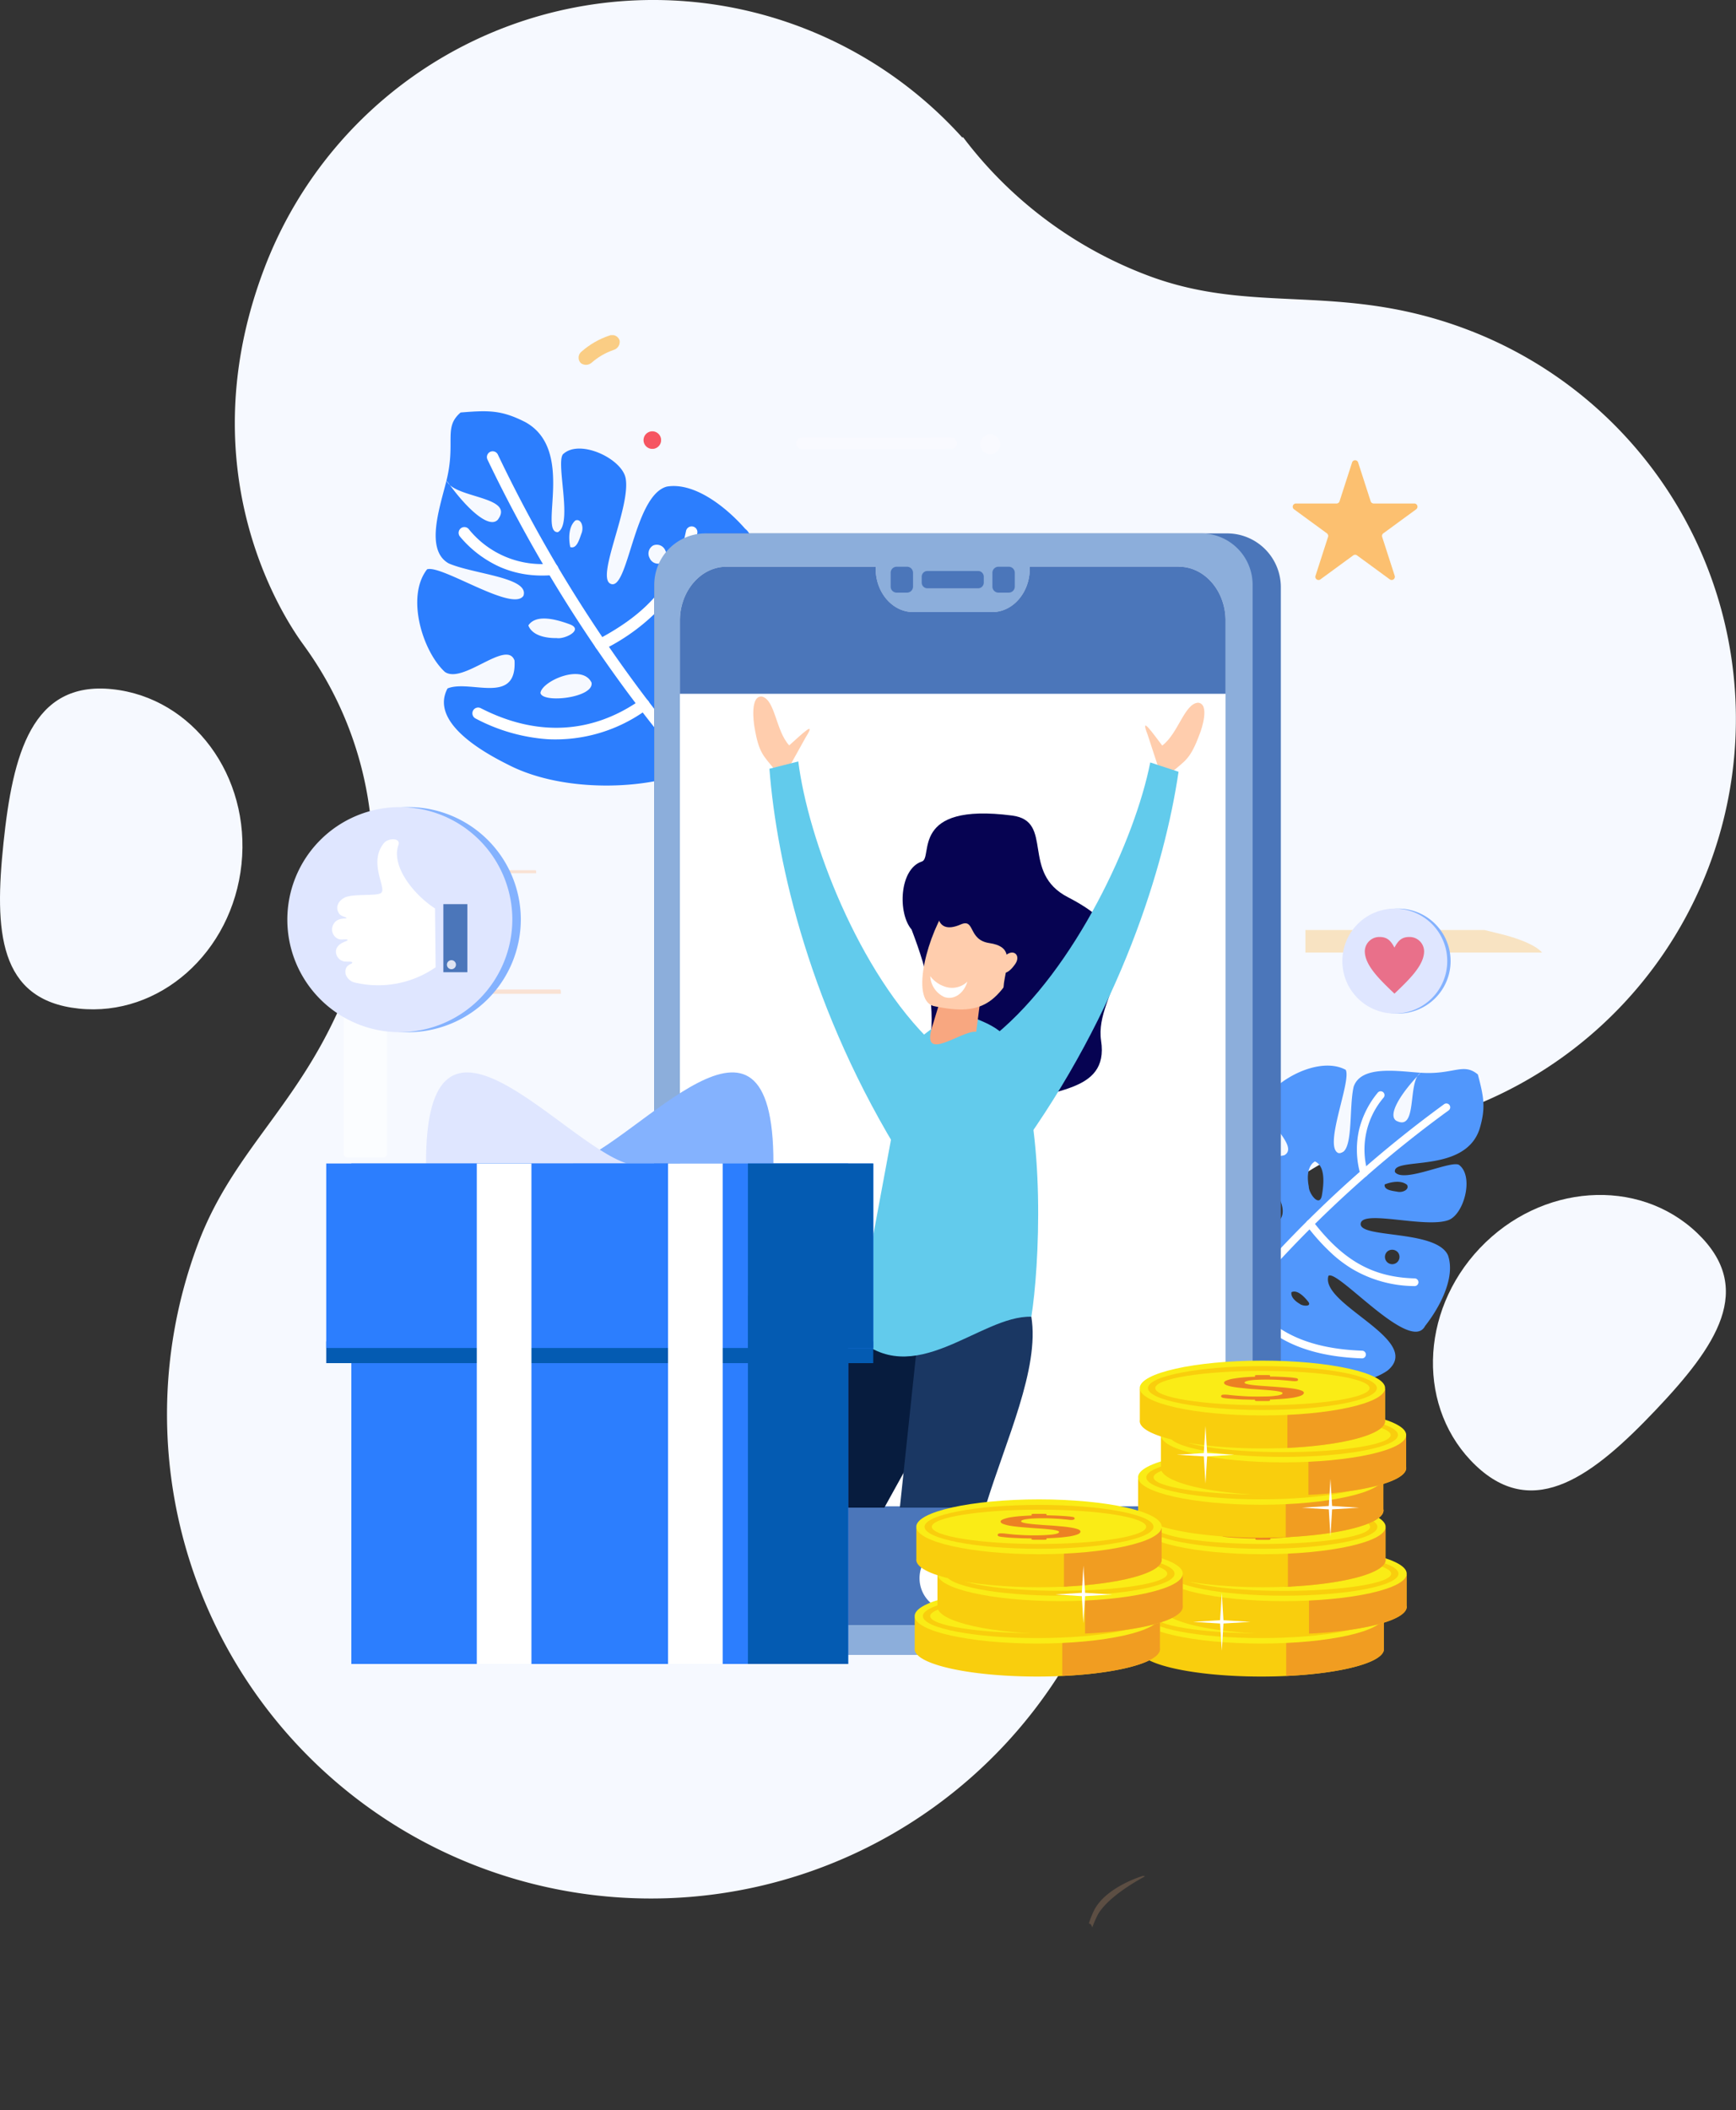 <svg xmlns="http://www.w3.org/2000/svg" xmlns:xlink="http://www.w3.org/1999/xlink" width="316.137" height="384.045" viewBox="0 0 316.137 384.045">
  <rect x="0" y="0" width="316.137" height="384.045" fill="#333333" stroke="none"/>
  <defs>
    <clipPath id="clip-path">
      <rect id="Rectangle_3699" data-name="Rectangle 3699" width="316.137" height="384.045" fill="none"/>
    </clipPath>
    <clipPath id="clip-path-5">
      <rect id="Rectangle_3597" data-name="Rectangle 3597" width="10.214" height="9.373" fill="none"/>
    </clipPath>
    <clipPath id="clip-path-6">
      <path id="Path_6860" data-name="Path 6860" d="M72.5,39.244a1.041,1.041,0,1,0,0,2.081l27.11-.01a1.042,1.042,0,1,0,0-2.083Z" transform="translate(-71.423 -39.232)" fill="none"/>
    </clipPath>
    <clipPath id="clip-path-7">
      <path id="Path_6861" data-name="Path 6861" d="M87.931,40.761a1.822,1.822,0,1,0,1.823-1.825,1.825,1.825,0,0,0-1.823,1.825" transform="translate(-87.931 -38.936)" fill="none"/>
    </clipPath>
    <clipPath id="clip-path-8">
      <path id="Path_6862" data-name="Path 6862" d="M82.193,129.568a5.677,5.677,0,1,0,.006,11.354h.639a5.679,5.679,0,1,0-.006-11.358Z" transform="translate(-76.517 -129.564)" fill="none"/>
    </clipPath>
    <clipPath id="clip-path-14">
      <rect id="Rectangle_3622" data-name="Rectangle 3622" width="43.101" height="4.097" fill="none"/>
    </clipPath>
    <clipPath id="clip-path-15">
      <path id="Path_6882" data-name="Path 6882" d="M117.1,87.481v-4.1h32.615l3.266.81c3.043.751,6.082,1.971,7.219,3.287Z" transform="translate(-117.098 -83.384)" fill="none"/>
    </clipPath>
    <linearGradient id="linear-gradient" x1="-5.515" y1="52.425" x2="-5.468" y2="52.425" gradientUnits="objectBoundingBox">
      <stop offset="0" stop-color="#ffbd49"/>
      <stop offset="1" stop-color="#fdaf32"/>
    </linearGradient>
    <clipPath id="clip-path-19">
      <rect id="Rectangle_3657" data-name="Rectangle 3657" width="7.884" height="26.26" fill="none"/>
    </clipPath>
    <clipPath id="clip-path-20">
      <path id="Path_6909" data-name="Path 6909" d="M38.706,116.507V91.43a.59.59,0,0,0-.591-.589H30.821V116.4a.7.7,0,0,0,.7.7h6.6a.594.594,0,0,0,.591-.595" transform="translate(-30.821 -90.841)" fill="none"/>
    </clipPath>
    <linearGradient id="linear-gradient-2" x1="-7.935" y1="7.602" x2="-7.678" y2="7.602" gradientUnits="objectBoundingBox">
      <stop offset="0"/>
      <stop offset="1" stop-color="#fff"/>
    </linearGradient>
    <clipPath id="clip-path-22">
      <rect id="Rectangle_3661" data-name="Rectangle 3661" width="37.184" height="0.784" fill="none"/>
    </clipPath>
    <clipPath id="clip-path-24">
      <rect id="Rectangle_3665" data-name="Rectangle 3665" width="26" height="0.55" fill="none"/>
    </clipPath>
    <clipPath id="clip-path-27">
      <rect id="Rectangle_3690" data-name="Rectangle 3690" width="7.504" height="5.408" fill="none"/>
    </clipPath>
    <clipPath id="clip-path-28">
      <path id="Path_6931" data-name="Path 6931" d="M59.38,31.028a1.545,1.545,0,0,1-1.06,1.7,11.928,11.928,0,0,0-4.032,2.324,1.543,1.543,0,0,1-2,.063,1.413,1.413,0,0,1,.2-2.113,14.654,14.654,0,0,1,4.957-2.858,1.416,1.416,0,0,1,1.933.881" transform="translate(-51.899 -30.05)" fill="none"/>
    </clipPath>
    <linearGradient id="linear-gradient-3" x1="-13.474" y1="56.009" x2="-13.214" y2="56.009" gradientUnits="objectBoundingBox">
      <stop offset="0" stop-color="#ffd149"/>
      <stop offset="1" stop-color="#fdaf32"/>
    </linearGradient>
    <clipPath id="clip-path-29">
      <rect id="Rectangle_3693" data-name="Rectangle 3693" width="3.193" height="3.195" fill="none"/>
    </clipPath>
    <clipPath id="clip-path-31">
      <rect id="Rectangle_3710" data-name="Rectangle 3710" width="224.151" height="236.768" fill="none"/>
    </clipPath>
  </defs>
  <g id="Group_13472" data-name="Group 13472" transform="translate(-516 1510)">
    <g id="Group_13470" data-name="Group 13470" transform="translate(-33.863 19)">
      <g id="Group_13454" data-name="Group 13454" transform="translate(549.863 -1529)" clip-path="url(#clip-path)">
        <g id="Group_13237" data-name="Group 13237">
          <g id="Group_13236" data-name="Group 13236" clip-path="url(#clip-path)">
            <path id="Path_6847" data-name="Path 6847" d="M159.976,24.987a75.466,75.466,0,0,0,33.661,25.169c19.353,7.282,34.861,1.066,57.941,9.753a75.8,75.8,0,0,1-7.128,144.185c-.012.15-35.667,6.914-48.69,41.527-5.688,15.1-4.432,27.633-10.148,42.839A88.133,88.133,0,0,1,20.643,226.371c6.713-17.842,19.458-25.778,27.607-47.429a65.282,65.282,0,0,0-8.262-61.378c.061-.083-22.6-27.981-7.389-68.412A75.771,75.771,0,0,1,159.8,25.015a.979.979,0,0,1,.175-.028" transform="translate(15.419 0)" fill="#f6f9ff"/>
          </g>
        </g>
        <g id="Group_13256" data-name="Group 13256">
          <g id="Group_13255" data-name="Group 13255" clip-path="url(#clip-path)">
            <g id="Group_13254" data-name="Group 13254" transform="translate(198.296 341.425)" opacity="0.2" style="mix-blend-mode: multiply;isolation: isolate">
              <g id="Group_13253" data-name="Group 13253">
                <g id="Group_13252" data-name="Group 13252" clip-path="url(#clip-path-5)">
                  <path id="Path_6853" data-name="Path 6853" d="M98.595,174.511c2.109-4.259,8.731-6.293,8.983-6.328l.315.1s-6.565,3.366-8.6,6.977a23.281,23.281,0,0,0-.995,2.3c-.087-.191-.185-.4-.27-.558-.12-.053-.235-.112-.349-.16a15.492,15.492,0,0,1,.916-2.326" transform="translate(-97.679 -168.183)" fill="#feb783"/>
                </g>
              </g>
            </g>
          </g>
        </g>
        <g id="Group_13260" data-name="Group 13260" transform="translate(144.995 79.644)">
          <g id="Group_13259" data-name="Group 13259" clip-path="url(#clip-path-6)">
            <rect id="Rectangle_3600" data-name="Rectangle 3600" width="24.16" height="19.917" transform="translate(-1.023 0.818) rotate(-38.66)" fill="#f9faff"/>
          </g>
        </g>
        <g id="Group_13262" data-name="Group 13262" transform="translate(178.507 79.043)">
          <g id="Group_13261" data-name="Group 13261" clip-path="url(#clip-path-7)">
            <rect id="Rectangle_3601" data-name="Rectangle 3601" width="5.127" height="5.128" transform="matrix(0.781, -0.625, 0.625, 0.781, -1.782, 1.425)" fill="#f9faff"/>
          </g>
        </g>
        <g id="Group_13264" data-name="Group 13264" transform="translate(155.336 263.026)">
          <g id="Group_13263" data-name="Group 13263" clip-path="url(#clip-path-8)">
            <rect id="Rectangle_3602" data-name="Rectangle 3602" width="16.197" height="16.35" transform="translate(-5.349 7.6) rotate(-54.865)" fill="#f9faff"/>
          </g>
        </g>
        <g id="Group_13310" data-name="Group 13310">
          <g id="Group_13309" data-name="Group 13309" clip-path="url(#clip-path)">
            <g id="Group_13308" data-name="Group 13308" transform="translate(237.719 169.276)" opacity="0.3" style="mix-blend-mode: screen;isolation: isolate">
              <g id="Group_13307" data-name="Group 13307">
                <g id="Group_13306" data-name="Group 13306" clip-path="url(#clip-path-14)">
                  <g id="Group_13305" data-name="Group 13305">
                    <g id="Group_13304" data-name="Group 13304" clip-path="url(#clip-path-15)">
                      <rect id="Rectangle_3621" data-name="Rectangle 3621" width="43.101" height="4.097" transform="translate(0 0)" fill="url(#linear-gradient)"/>
                    </g>
                  </g>
                </g>
              </g>
            </g>
          </g>
        </g>
        <g id="Group_13343" data-name="Group 13343">
          <g id="Group_13342" data-name="Group 13342" clip-path="url(#clip-path)">
            <path id="Path_6904" data-name="Path 6904" d="M87.044,89.11v0Z" transform="translate(89.663 91.468)" fill="#ccc"/>
          </g>
        </g>
        <g id="Group_13374" data-name="Group 13374">
          <g id="Group_13373" data-name="Group 13373" clip-path="url(#clip-path)">
            <g id="Group_13372" data-name="Group 13372" transform="translate(62.57 184.415)" opacity="0.6" style="mix-blend-mode: multiply;isolation: isolate">
              <g id="Group_13371" data-name="Group 13371">
                <g id="Group_13370" data-name="Group 13370" clip-path="url(#clip-path-19)">
                  <g id="Group_13369" data-name="Group 13369" transform="translate(-0.001 0)">
                    <g id="Group_13368" data-name="Group 13368" clip-path="url(#clip-path-20)">
                      <rect id="Rectangle_3656" data-name="Rectangle 3656" width="7.885" height="26.261" fill="url(#linear-gradient-2)"/>
                    </g>
                  </g>
                </g>
              </g>
            </g>
          </g>
        </g>
        <g id="Group_13381" data-name="Group 13381">
          <g id="Group_13380" data-name="Group 13380" clip-path="url(#clip-path)">
            <g id="Group_13379" data-name="Group 13379" transform="translate(64.952 180.111)" opacity="0.3" style="mix-blend-mode: screen;isolation: isolate">
              <g id="Group_13378" data-name="Group 13378">
                <g id="Group_13377" data-name="Group 13377" clip-path="url(#clip-path-22)">
                  <path id="Path_6911" data-name="Path 6911" d="M32,89.072V89.5H69.178v-.432a.675.675,0,0,0-.108-.351H32.1a.675.675,0,0,0-.108.351" transform="translate(-31.994 -88.721)" fill="#ffab70"/>
                </g>
              </g>
            </g>
          </g>
        </g>
        <g id="Group_13391" data-name="Group 13391">
          <g id="Group_13390" data-name="Group 13390" clip-path="url(#clip-path)">
            <g id="Group_13386" data-name="Group 13386" transform="translate(71.635 158.387)" opacity="0.3" style="mix-blend-mode: screen;isolation: isolate">
              <g id="Group_13385" data-name="Group 13385">
                <g id="Group_13384" data-name="Group 13384" clip-path="url(#clip-path-24)">
                  <path id="Path_6913" data-name="Path 6913" d="M35.287,78.268v.3h26v-.3a.528.528,0,0,0-.075-.248H35.362a.505.505,0,0,0-.075.248" transform="translate(-35.286 -78.02)" fill="#ffab70"/>
                </g>
              </g>
            </g>
          </g>
        </g>
        <g id="Group_13445" data-name="Group 13445">
          <g id="Group_13444" data-name="Group 13444" clip-path="url(#clip-path)">
            <g id="Group_13435" data-name="Group 13435" transform="translate(105.359 61.004)" opacity="0.6" style="mix-blend-mode: screen;isolation: isolate">
              <g id="Group_13434" data-name="Group 13434">
                <g id="Group_13433" data-name="Group 13433" clip-path="url(#clip-path-27)">
                  <g id="Group_13432" data-name="Group 13432" transform="translate(0 0)">
                    <g id="Group_13431" data-name="Group 13431" clip-path="url(#clip-path-28)">
                      <rect id="Rectangle_3689" data-name="Rectangle 3689" width="7.806" height="5.772" transform="translate(-0.185 -0.209)" fill="url(#linear-gradient-3)"/>
                    </g>
                  </g>
                </g>
              </g>
            </g>
            <g id="Group_13443" data-name="Group 13443" transform="translate(117.192 78.507)" style="mix-blend-mode: screen;isolation: isolate">
              <g id="Group_13442" data-name="Group 13442">
                <g id="Group_13441" data-name="Group 13441" clip-path="url(#clip-path-29)">
                  <path id="Path_6935" data-name="Path 6935" d="M58.615,38.838a1.6,1.6,0,1,1-.721,2.142,1.6,1.6,0,0,1,.721-2.142" transform="translate(-57.727 -38.671)" fill="#f65662"/>
                </g>
              </g>
            </g>
          </g>
        </g>
        <g id="Group_13453" data-name="Group 13453">
          <g id="Group_13452" data-name="Group 13452" clip-path="url(#clip-path)">
            <path id="Path_6942" data-name="Path 6942" d="M43.978,93.709c1.685-16.05-8.849-30.313-23.525-31.856S2.323,73.737.64,89.787s-.962,28.661,13.711,30.2,27.942-10.224,29.627-26.277" transform="translate(0 63.59)" fill="#f6f9ff"/>
            <path id="Path_6943" data-name="Path 6943" d="M137.1,116.8c-11.115,11.7-11.45,29.43-.753,39.595s21.614,1.62,32.731-10.083,18.224-22.14,7.523-32.3-28.385-8.916-39.5,2.789" transform="translate(132.409 110.356)" fill="#f6f9ff"/>
          </g>
        </g>
      </g>
    </g>
    <g id="Group_13471" data-name="Group 13471" transform="translate(-447.911 102.18)">
      <g id="Group_13469" data-name="Group 13469" transform="translate(1009.911 -1538.18)">
        <g id="Group_13468" data-name="Group 13468" clip-path="url(#clip-path-31)">
          <g id="Group_13467" data-name="Group 13467">
            <g id="Group_13466" data-name="Group 13466" clip-path="url(#clip-path-31)">
              <path id="Path_6948" data-name="Path 6948" d="M103.426,593.136a20.488,20.488,0,1,0-20.487,20.626,20.557,20.557,0,0,0,20.487-20.626" transform="translate(-54.582 -499.888)" fill="#84b2fe" fill-rule="evenodd"/>
              <path id="Path_6949" data-name="Path 6949" d="M91.177,593.136a20.488,20.488,0,1,0-20.487,20.626,20.557,20.557,0,0,0,20.487-20.626" transform="translate(-43.877 -499.888)" fill="#dfe6ff" fill-rule="evenodd"/>
              <path id="Path_6950" data-name="Path 6950" d="M133.8,633.48c-3.948-2.574-7.914-7.612-6.709-11.419.629-1.418-1.576-1.456-2.483-.6-3.058,3.49.351,8.229-.556,9.106-.371.746-4.985.168-6.636.9-1.353.671-1.8,1.9-1.075,2.948.353.522,1.224.578,1.335.821.073.205-1.687-.261-2.41,1.195a1.883,1.883,0,0,0,.908,2.594c.593.261,1.538-.075,1.705.186.185.242-1.817.41-2.113,1.9a1.833,1.833,0,0,0,1.224,1.94c.556.224,1.631-.019,1.742.261.148.336-1.557.28-1.205,2.147a2.336,2.336,0,0,0,1.853,1.548,18.358,18.358,0,0,0,14.531-2.818Z" transform="translate(-100.581 -542.132)" fill="#fff"/>
              <rect id="Rectangle_3701" data-name="Rectangle 3701" width="4.374" height="12.39" transform="translate(34.738 90.564)" fill="#4b76ba"/>
              <path id="Path_6951" data-name="Path 6951" d="M281.681,794.366a.821.821,0,1,1-.815.821.82.82,0,0,1,.815-.821" transform="translate(-245.478 -693.602)" fill="#dfe4f2"/>
              <path id="Path_6952" data-name="Path 6952" d="M1364.567,991.871c-4.087-5.135-7.4-18.453-4.527-28.047.86-2.944,3.877-13.1,9.677-11.19,1.97,3.1-.7,10.882,5.918,9.305,2.98-1.744-4.929-7.1-3.529-10.156,2.422-3.865,10.059-7.86,14.686-5.386,1.1,2.021-4.109,14.007-1.333,15.153,2.875.409,1.847-8.05,2.786-12.076,1.354-3.952,8.051-2.814,12.2-2.541-3.719,3.829-6.015,7.665-4.464,8.725,4.014,2.1,1.978-7.221,4.464-8.725,6.009.4,7.737-1.914,10.419.314,1.079,4.109,1.468,6.022.319,9.887-2.691,8.333-16,4.967-15.416,7.878,1.607,2.134,10.713-2.453,11.781-1.213,2.6,2.158.756,8.927-2.042,9.952-4.131,1.511-15.29-1.84-15.953.5-.839,2.92,13.684,1.13,15.865,5.9,1.429,4.081-1.556,9.562-4.161,12.865-2.652,5.167-16.037-10.489-17.609-9.107-1.57,5.253,17.462,11.692,10.768,17.228-3.855,2.655-8.518,2.239-13.04,1.567-6.976-1.062-14-7.077-16.813-10.827m31.773-12.21a1.376,1.376,0,0,0-1.95-.208,1.326,1.326,0,1,0,1.95.208m-13.889-10.345c-.456,2.182-2.383-.438-2.373-1.667-.3-1.489-.345-3.708,1.115-4.579,1.751.769,1.747,3.5,1.257,6.245m-8.019,4.748c2.6-1.94-1.113-7.482-2.9-7.383-1.537.589.729,8.22,2.9,7.383m5.536,14.526c.745.965-1.036.838-1.54.4-.72-.417-1.672-1.2-1.509-2.117.946-.463,2.088.516,3.049,1.717m18-21.259c-1.047-.879-2.884-.559-4.067-.067-.164,1.019,1.347,1.148,2.277,1.311,1.009.234,2.266-.406,1.79-1.244" transform="translate(-1187.734 -825.681)" fill="#5197fc" fill-rule="evenodd"/>
              <path id="Path_6953" data-name="Path 6953" d="M1300.882,1056.6a.7.7,0,0,1-.116-.911,222.06,222.06,0,0,1,22.557-28.661,214.478,214.478,0,0,1,30.435-26.939.692.692,0,0,1,.971.156.7.7,0,0,1-.155.977,212.359,212.359,0,0,0-52.651,55.243.693.693,0,0,1-1.04.134" transform="translate(-1136.771 -873.115)" fill="#fff"/>
              <path id="Path_6954" data-name="Path 6954" d="M1596.9,997.888a.7.7,0,0,1-.209-.339,16.372,16.372,0,0,1-.231-8.063,16.89,16.89,0,0,1,3.4-6.761.692.692,0,0,1,.978-.1.7.7,0,0,1,.1.984,14.567,14.567,0,0,0-2.9,13.575.7.7,0,0,1-.488.859.692.692,0,0,1-.645-.152" transform="translate(-1394.966 -857.842)" fill="#fff"/>
              <path id="Path_6955" data-name="Path 6955" d="M1413.24,1062.562l-.03-.028c-6.784-6.821-8.819-15.572-5.883-25.308a.7.7,0,1,1,1.33.406c-2.777,9.211-.863,17.479,5.535,23.911a.7.7,0,0,1,0,.99.691.691,0,0,1-.953.029" transform="translate(-1228.866 -905.221)" fill="#fff"/>
              <path id="Path_6956" data-name="Path 6956" d="M1527.566,1173.254a38.02,38.02,0,0,1-4.7-5.163.7.7,0,0,1,.123-.982.691.691,0,0,1,.975.123c5.53,7.17,10.9,10.179,18.525,10.385a.7.7,0,0,1-.037,1.4,22.537,22.537,0,0,1-11.291-3.09,23.59,23.59,0,0,1-3.6-2.673" transform="translate(-1330.863 -1018.935)" fill="#fff"/>
              <path id="Path_6957" data-name="Path 6957" d="M1430.847,1276.269a23.033,23.033,0,0,1-4.12-4.982.7.7,0,0,1,.214-.966.692.692,0,0,1,.959.215c2.9,4.594,7.914,9.927,21.025,10.392a.7.7,0,0,1-.049,1.4c-9.116-.323-14.522-2.921-18.029-6.058" transform="translate(-1246.868 -1109.087)" fill="#fff"/>
              <path id="Path_6958" data-name="Path 6958" d="M288.58,71.6c-6.905,3.791-23.287,4.915-33.965-.554-3.293-1.654-14.606-7.39-11.123-13.92,4.071-1.687,12.659,3.148,12.2-5.086-1.418-3.917-9.4,4.377-12.691,2.07-4.04-3.723-7.125-13.675-3.233-18.667,2.624-.886,15.623,7.873,17.557,4.805,1.1-3.347-9.086-3.915-13.623-5.884-4.355-2.459-1.6-10.211-.394-15.1,3.711,5.256,7.735,8.811,9.32,7.173,3.319-4.334-8.082-3.882-9.32-7.173,1.732-7.093-.619-9.628,2.57-12.366,5.068-.41,7.4-.467,11.722,1.721,9.229,4.987,2.435,20.147,5.981,20.058,2.861-1.462-.6-13.295,1.076-14.3,3.095-2.654,10.681.994,11.28,4.542.909,5.247-5.395,17.857-2.794,19.137,3.257,1.626,4.236-16.091,10.3-17.674,5.118-.843,10.923,3.88,14.258,7.691,5.526,4.259-15.734,16.909-14.445,19.074,5.853,3,17.46-18.348,22.551-9.19,2.3,5.161.841,10.641-.913,15.9C302.165,61.936,293.6,69.042,288.58,71.6M280.945,31.1a1.691,1.691,0,0,0-.653,2.283,1.662,1.662,0,0,0,2.19.9A1.694,1.694,0,0,0,283.148,32a1.673,1.673,0,0,0-2.2-.9M265.839,45.484c2.464,1-1.036,2.735-2.473,2.472-1.811.036-4.436-.387-5.154-2.3,1.27-1.927,4.485-1.355,7.627-.171m3.876,10.574c-1.721-3.524-9.042-.257-9.3,1.882.359,1.957,9.821.88,9.3-1.882m18.265-3.528c1.3-.681.772,1.417.144,1.919-.631.784-1.756,1.744-2.8,1.35-.337-1.225,1.054-2.375,2.659-3.269M266.787,26.547c-1.259,1.068-1.274,3.324-.941,4.844,1.162.4,1.633-1.367,2.026-2.447.486-1.152-.006-2.783-1.085-2.4" transform="translate(-207.994 -5.82)" fill="#2c7efe" fill-rule="evenodd"/>
              <path id="Path_6959" data-name="Path 6959" d="M393.628,141.032a1.038,1.038,0,0,1-.664-.292A266.464,266.464,0,0,1,364,107.731a260.136,260.136,0,0,1-25.268-42.058,1.056,1.056,0,0,1,.488-1.406,1.043,1.043,0,0,1,1.4.491,255.862,255.862,0,0,0,53.8,74.465,1.058,1.058,0,0,1,.029,1.489,1.039,1.039,0,0,1-.815.322" transform="translate(-295.958 -56.022)" fill="#fff"/>
              <path id="Path_6960" data-name="Path 6960" d="M311.752,181.691a18.72,18.72,0,0,1-6.421-1.507,20.4,20.4,0,0,1-7.314-5.539,1.058,1.058,0,0,1,.108-1.485,1.041,1.041,0,0,1,1.475.108,17.1,17.1,0,0,0,15.193,6.27,1.053,1.053,0,0,1,.185,2.1,21.906,21.906,0,0,1-3.225.055" transform="translate(-260.245 -150.971)" fill="#fff"/>
              <path id="Path_6961" data-name="Path 6961" d="M331.346,426.667a32.881,32.881,0,0,1-13.11-3.772,1.056,1.056,0,0,1-.457-1.416,1.043,1.043,0,0,1,1.407-.46c10.192,5.23,20.256,4.707,29.1-1.515a1.041,1.041,0,0,1,1.456.26,1.058,1.058,0,0,1-.259,1.466,28.188,28.188,0,0,1-18.141,5.437" transform="translate(-277.639 -366.124)" fill="#fff"/>
              <path id="Path_6962" data-name="Path 6962" d="M495.613,194.452a1.045,1.045,0,0,1-.866-.562,1.057,1.057,0,0,1,.439-1.422c9.547-5.05,14.2-10.771,16.05-19.745a1.046,1.046,0,1,1,2.048.429,27.758,27.758,0,0,1-6.084,12.9,36.79,36.79,0,0,1-11.041,8.282,1.037,1.037,0,0,1-.546.119" transform="translate(-432.304 -150.081)" fill="#fff"/>
              <path id="Path_6963" data-name="Path 6963" d="M597.548,309.488a1.054,1.054,0,0,1-.337-2.026c5.976-2.467,13.26-7.28,16.569-22.727a1.046,1.046,0,1,1,2.045.444c-1.6,7.463-4.182,13.141-7.9,17.359a25.653,25.653,0,0,1-9.92,6.873,1.033,1.033,0,0,1-.457.077" transform="translate(-521.396 -247.891)" fill="#fff"/>
              <path id="Path_6964" data-name="Path 6964" d="M1514.138,77.363l-2.284,7.076a.582.582,0,0,1-.552.4h-7.391a.585.585,0,0,0-.341,1.058l5.979,4.373a.588.588,0,0,1,.211.654L1507.476,98a.582.582,0,0,0,.894.654l5.979-4.373a.578.578,0,0,1,.683,0l5.979,4.373A.582.582,0,0,0,1521.9,98l-2.284-7.076a.587.587,0,0,1,.211-.654l5.979-4.373a.585.585,0,0,0-.341-1.058h-7.391a.581.581,0,0,1-.552-.4l-2.284-7.076a.579.579,0,0,0-1.1,0" transform="translate(-1313.914 -67.197)" fill="#fcc070"/>
              <path id="Path_6965" data-name="Path 6965" d="M684.9,181.991H590.243a9.808,9.808,0,0,0-9.724,9.818V376.332a9.8,9.8,0,0,0,9.724,9.789H684.9a9.783,9.783,0,0,0,9.724-9.789V191.809a9.79,9.79,0,0,0-9.724-9.818" transform="translate(-507.375 -158.906)" fill="#4b76ba" fill-rule="evenodd"/>
              <path id="Path_6966" data-name="Path 6966" d="M680.192,181.991h-90.38a9.36,9.36,0,0,0-9.293,9.356V376.765a9.36,9.36,0,0,0,9.293,9.356h90.38a9.36,9.36,0,0,0,9.293-9.356V191.347a9.36,9.36,0,0,0-9.293-9.356" transform="translate(-507.375 -158.906)" fill="#8caedb" fill-rule="evenodd"/>
              <path id="Path_6967" data-name="Path 6967" d="M708.494,229.8H681.3a1.533,1.533,0,0,1,.029.375c0,4.331-3.069,7.883-6.827,7.883h-14.4c-3.757,0-6.826-3.552-6.826-7.883V229.8H626.087c-4.646,0-8.461,4.418-8.461,9.789v173.03c0,5.4,3.815,9.818,8.461,9.818h82.406c4.675,0,8.49-4.418,8.49-9.818V239.585c0-5.371-3.815-9.789-8.49-9.789" transform="translate(-539.807 -200.647)" fill="#fff" fill-rule="evenodd"/>
              <path id="Path_6968" data-name="Path 6968" d="M1072.262,229.8h-1.893a1.093,1.093,0,0,0-1.09,1.1v2.512a1.093,1.093,0,0,0,1.09,1.1h1.893a1.093,1.093,0,0,0,1.09-1.1v-2.512a1.093,1.093,0,0,0-1.09-1.1" transform="translate(-934.553 -200.647)" fill="#4b76ba" fill-rule="evenodd"/>
              <path id="Path_6969" data-name="Path 6969" d="M925.2,229.8h-1.893a1.093,1.093,0,0,0-1.09,1.1v2.512a1.093,1.093,0,0,0,1.09,1.1H925.2a1.093,1.093,0,0,0,1.09-1.1v-2.512a1.093,1.093,0,0,0-1.09-1.1" transform="translate(-806.022 -200.647)" fill="#4b76ba" fill-rule="evenodd"/>
              <path id="Path_6970" data-name="Path 6970" d="M977.333,235.943H968.1a1.032,1.032,0,0,0-1.033,1.04v1.069a1.032,1.032,0,0,0,1.033,1.039h9.236a1.032,1.032,0,0,0,1.033-1.039v-1.069a1.032,1.032,0,0,0-1.033-1.04" transform="translate(-845.217 -206.014)" fill="#4b76ba" fill-rule="evenodd"/>
              <path id="Path_6971" data-name="Path 6971" d="M617.626,252.927h99.358V239.586c0-5.371-3.815-9.789-8.49-9.789H681.3a1.533,1.533,0,0,1,.029.375c0,4.332-3.069,7.883-6.827,7.883h-14.4c-3.758,0-6.826-3.552-6.826-7.883V229.8H626.087c-4.646,0-8.461,4.418-8.461,9.789Z" transform="translate(-539.807 -200.648)" fill="#4b76ba" fill-rule="evenodd"/>
              <path id="Path_6972" data-name="Path 6972" d="M716.988,1577.973v11.8c0,5.4-3.814,9.818-8.49,9.818H626.093c-4.647,0-8.461-4.418-8.461-9.818v-11.8Z" transform="translate(-539.812 -1377.809)" fill="#4b76ba" fill-rule="evenodd"/>
              <path id="Path_6973" data-name="Path 6973" d="M970.527,1645.911a5.992,5.992,0,1,1,5.938-5.978,5.994,5.994,0,0,1-5.937,5.978" transform="translate(-843.029 -1426.665)" fill="#fff" fill-rule="evenodd"/>
              <path id="Path_6974" data-name="Path 6974" d="M834.048,1224.014l-1.354,2.447-14.351,25.932-3.359,6.069-.1.174.05.07h-14.17c-.009-.08-.016-.161-.024-.244-.29-3.274.515-7.639,3.176-14.257l5.514-16.832,17.671-15.33,4.688,8.084Z" transform="translate(-699.804 -1058.297)" fill="#071c3e" fill-rule="evenodd"/>
              <path id="Path_6975" data-name="Path 6975" d="M951.117,1288.2c-.025.081-.049.162-.074.243H935.5l.025-.243.643-6.068,2.264-21.38,1.552-14.648c3.072,1.265,6.351,2.513,9.635,3.763,3.339,1.27,6.684,2.541,9.824,3.826,1.54,9.431-4.657,22.512-8.328,34.508" transform="translate(-817.631 -1088.037)" fill="#1a3763" fill-rule="evenodd"/>
              <path id="Path_6976" data-name="Path 6976" d="M1293.828,439.827l-1.5-3.233c-.647-1.956-1.269-3.911-1.917-5.866-1.45-3.7.932-.261,2.667,2.008,2.926-2.19,4.04-7.639,6.526-7.8,2.175.183.673,4.8.285,5.71-1.683,4.563-2.59,4.8-5.05,6.909Z" transform="translate(-1127.429 -371.036)" fill="#ffcdad" fill-rule="evenodd"/>
              <path id="Path_6977" data-name="Path 6977" d="M728.133,431.765l2.046-2.894c1.01-1.8,1.994-3.6,3-5.4,2.124-3.363-.854-.443-3,1.46-2.46-2.686-2.538-8.265-4.946-8.891-2.175-.235-1.554,4.589-1.373,5.58.8,4.8,1.657,5.189,3.677,7.717Z" transform="translate(-632.461 -363.261)" fill="#ffcdad" fill-rule="evenodd"/>
              <path id="Path_6978" data-name="Path 6978" d="M776.816,560.6c-13.622-12.958-22.816-37.258-24.577-51.39-1.761.443-3.5.887-5.257,1.33,1.321,17.234,7.459,44.141,24.448,71.336,1.787-7.092,3.6-14.184,5.387-21.276" transform="translate(-652.864 -444.618)" fill="#62cbec" fill-rule="evenodd"/>
              <path id="Path_6979" data-name="Path 6979" d="M941.115,604.981c-2.517-2.929-2.255-11.024,1.9-12.373,2.092-.691-2.321-10.793,16.441-8.358,7.714,1.02,1.438,10.4,10.165,14.874,17.389,8.951,4.674,17.21,6.014,26.095,1.536,9.938-10.2,8.424-15.657,12.208-6.6,4.541-17.16-.033-15.656-10.135,1.242-8.556-.1-14.15-3.2-22.311" transform="translate(-821.122 -509.809)" fill="#060352" fill-rule="evenodd"/>
              <path id="Path_6980" data-name="Path 6980" d="M890.92,873.64l-6.889,2.5c-1.891,1.512-4.558,2.842-5,7.692L870.1,931.9c10.722,10.377,22.783-3.707,32.184-3.42,1.45-9,2.7-33.665-2.764-47.562-1.761-5.084-5.594-5.814-8.6-7.274" transform="translate(-760.468 -762.82)" fill="#62cbec" fill-rule="evenodd"/>
              <path id="Path_6981" data-name="Path 6981" d="M981.15,848.563l7.1.913-.673,5.241c-2.668-.313-10.2,5.945-8-.991Z" transform="translate(-855.799 -740.924)" fill="#f8a780" fill-rule="evenodd"/>
              <path id="Path_6982" data-name="Path 6982" d="M987.1,720.417l-14.27-7.718c-3.911,5.371-7.225,17.417-2.952,18.694,9.66,2.086,12.094-.808,17.222-10.977" transform="translate(-845.923 -622.294)" fill="#ffcdad" fill-rule="evenodd"/>
              <path id="Path_6983" data-name="Path 6983" d="M990.211,697.972c-.388.313-1.295,6.231,3.911,3.963,2.667-1.173,1.269,2.816,5.231,3.389,3.911.6,3.5,2.711,2.771,6.492-1.683,8.63,7.458,4.432,8.106,3.546,2.745-3.781,4.377-7.874.7-11.707-.466-.5-9.09-4.041-11.318-5.475-3.5-2.242-5.775-3.442-9.22-.417Z" transform="translate(-865.171 -607.671)" fill="#060352" fill-rule="evenodd"/>
              <path id="Path_6984" data-name="Path 6984" d="M1070.5,787.522c.57-.991,1.114-1.955,1.684-2.946,1.605-2.242,3.5-.886,2.357.86-1.606,2.32-2.279,1.512-4.04,2.086" transform="translate(-935.624 -684.029)" fill="#ffcdad" fill-rule="evenodd"/>
              <path id="Path_6985" data-name="Path 6985" d="M1074.2,560.163c14.5-11.967,25.38-35.537,28.125-49.512,1.709.574,3.444,1.121,5.154,1.695-2.512,17.078-10.54,43.516-29.394,69.406q-1.942-10.794-3.885-21.588" transform="translate(-938.858 -445.876)" fill="#62cbec" fill-rule="evenodd"/>
              <path id="Path_6986" data-name="Path 6986" d="M986.209,818.312c-.647,2.164-2.46,3.416-4.221,2.79a4.4,4.4,0,0,1-2.538-3.78,5.387,5.387,0,0,0,2.46,1.825,4.02,4.02,0,0,0,4.3-.834" transform="translate(-856.042 -713.645)" fill="#fff"/>
              <path id="Path_6987" data-name="Path 6987" d="M462.384,971.971h36.587c.09-35.327-24.643-3.792-36.587,0" transform="translate(-404.125 -834.202)" fill="#84b2fe" fill-rule="evenodd"/>
              <path id="Path_6988" data-name="Path 6988" d="M287.269,971.971H250.681c-.09-35.327,24.643-3.792,36.587,0" transform="translate(-219.096 -834.202)" fill="#dfe6ff" fill-rule="evenodd"/>
              <rect id="Rectangle_3702" data-name="Rectangle 3702" width="90.477" height="91.091" transform="translate(17.977 137.769)" fill="#2c7efe"/>
              <rect id="Rectangle_3703" data-name="Rectangle 3703" width="99.614" height="3.964" transform="translate(13.409 170.141)" fill="#045bb2"/>
              <rect id="Rectangle_3704" data-name="Rectangle 3704" width="99.613" height="33.579" transform="translate(13.41 137.769)" fill="#2c7efe"/>
              <rect id="Rectangle_3705" data-name="Rectangle 3705" width="22.823" height="33.579" transform="translate(90.2 137.769)" fill="#045bb2"/>
              <rect id="Rectangle_3706" data-name="Rectangle 3706" width="18.254" height="67.03" transform="translate(90.2 161.83)" fill="#045bb2"/>
              <rect id="Rectangle_3707" data-name="Rectangle 3707" width="9.952" height="91.092" transform="translate(75.652 137.768)" fill="#fff"/>
              <rect id="Rectangle_3708" data-name="Rectangle 3708" width="9.952" height="91.092" transform="translate(40.828 137.768)" fill="#fff"/>
              <path id="Path_6989" data-name="Path 6989" d="M1325.065,1742.657a.782.782,0,0,1,.014.177c0,2.764-10.008,5-22.342,5s-22.355-2.233-22.355-5a.811.811,0,0,1,.027-.177v-5.637c12.131.109,10.373,3.063,22.437,3.063s10.724-2.614,22.22-3.063Z" transform="translate(-1119.057 -1516.681)" fill="#f9ce0d" fill-rule="evenodd"/>
              <path id="Path_6990" data-name="Path 6990" d="M1511.658,1742.657a.775.775,0,0,1,.014.177c0,2.41-7.641,4.425-17.8,4.888v-7.788c7.506-.558,7.939-2.533,17.784-2.914Z" transform="translate(-1305.65 -1516.681)" fill="#f19d21" fill-rule="evenodd"/>
              <path id="Path_6991" data-name="Path 6991" d="M1302.737,1706.212c12.307,0,22.342-2.246,22.342-5s-10.035-4.983-22.342-4.983-22.355,2.233-22.355,4.983,10.048,5,22.355,5" transform="translate(-1119.057 -1481.067)" fill="#faec16" fill-rule="evenodd"/>
              <path id="Path_6992" data-name="Path 6992" d="M1313.15,1712.059c11.482,0,20.841-1.8,20.841-4s-9.359-3.989-20.841-3.989-20.854,1.8-20.854,3.989,9.372,4,20.854,4" transform="translate(-1129.469 -1487.908)" fill="#f9ce0d" fill-rule="evenodd"/>
              <path id="Path_6993" data-name="Path 6993" d="M1322.438,1717.187c10.752,0,19.515-1.4,19.515-3.131s-8.764-3.118-19.515-3.118-19.515,1.4-19.515,3.118,8.763,3.131,19.515,3.131" transform="translate(-1138.758 -1493.907)" fill="#faec16" fill-rule="evenodd"/>
              <path id="Path_6994" data-name="Path 6994" d="M1413.089,1720.2c0,.191-.2.368-.609.518a8.828,8.828,0,0,1-1.717.395c-.744.1-1.623.177-2.637.231-.392.014-.8.041-1.2.055v.191c0,.041-.2.082-.446.082h-1.839c-.243,0-.447-.041-.447-.082v-.163c-.568,0-1.1-.014-1.623-.027-.676-.027-1.3-.055-1.839-.082s-1-.068-1.379-.109a5.765,5.765,0,0,1-.825-.1,1.163,1.163,0,0,1-.379-.109.246.246,0,0,1-.122-.218.231.231,0,0,1,.041-.136l.122-.082a.614.614,0,0,1,.2-.054,1.907,1.907,0,0,1,.3-.014c.162,0,.419.027.757.054s.771.082,1.258.136,1.082.082,1.758.122,1.461.055,2.34.055q.994,0,1.785-.041c.541-.027,1-.054,1.393-.109a4.442,4.442,0,0,0,.92-.191c.2-.082.311-.163.311-.272s-.149-.2-.46-.272a10.839,10.839,0,0,0-1.2-.2c-.514-.054-1.082-.1-1.7-.15s-1.285-.082-1.948-.136-1.325-.1-1.961-.163-1.2-.136-1.7-.218a7.092,7.092,0,0,1-1.217-.313c-.3-.122-.46-.272-.46-.449,0-.15.162-.286.487-.422a7.082,7.082,0,0,1,1.447-.368c.663-.1,1.474-.191,2.434-.245.392-.027.825-.054,1.271-.068v-.218c0-.041.2-.082.447-.082h1.839c.243,0,.446.041.446.082v.191c.365.014.73.014,1.1.027.568.014,1.082.041,1.542.068s.852.054,1.163.082.582.054.744.082a1.551,1.551,0,0,1,.324.068.252.252,0,0,1,.122.054.358.358,0,0,1,.081.068.4.4,0,0,1,.027.123.329.329,0,0,1-.027.122.2.2,0,0,1-.122.082.89.89,0,0,1-.2.055,1.636,1.636,0,0,1-.257.014c-.149,0-.352-.014-.622-.041s-.622-.068-1.041-.109-.933-.068-1.5-.1-1.244-.054-1.988-.054q-.994,0-1.745.041a11.224,11.224,0,0,0-1.244.122,3.094,3.094,0,0,0-.744.163c-.162.068-.243.15-.243.231,0,.109.162.2.473.272a10.969,10.969,0,0,0,1.23.2c.5.055,1.082.1,1.731.15s1.3.1,1.961.136l1.988.163c.662.054,1.244.136,1.745.218a7.225,7.225,0,0,1,1.217.3c.3.122.46.272.46.436" transform="translate(-1221.876 -1499.156)" fill="#ec8123" fill-rule="evenodd"/>
              <path id="Path_6995" data-name="Path 6995" d="M1358,1681.8a.8.8,0,0,1,.027.191c0,2.75-10.008,4.983-22.355,4.983s-22.342-2.233-22.342-4.983a.834.834,0,0,1,.014-.191v-5.637c12.131.109,10.387,3.064,22.45,3.064s10.711-2.615,22.207-3.064Z" transform="translate(-1147.857 -1463.542)" fill="#f9ce0d" fill-rule="evenodd"/>
              <path id="Path_6996" data-name="Path 6996" d="M1544.6,1681.8a.8.8,0,0,1,.027.191c0,2.4-7.641,4.411-17.8,4.888v-7.8c7.492-.558,7.925-2.533,17.771-2.914Z" transform="translate(-1334.45 -1463.542)" fill="#f19d21" fill-rule="evenodd"/>
              <path id="Path_6997" data-name="Path 6997" d="M1335.675,1645.352c12.307,0,22.355-2.247,22.355-5s-10.049-4.983-22.355-4.983-22.342,2.247-22.342,4.983,10.035,5,22.342,5" transform="translate(-1147.857 -1427.927)" fill="#faec16" fill-rule="evenodd"/>
              <path id="Path_6998" data-name="Path 6998" d="M1346.09,1651.2c11.482,0,20.854-1.8,20.854-4s-9.372-3.989-20.854-3.989-20.841,1.8-20.841,3.989,9.359,4,20.841,4" transform="translate(-1158.271 -1434.768)" fill="#f9ce0d" fill-rule="evenodd"/>
              <path id="Path_6999" data-name="Path 6999" d="M1355.283,1656.327c10.752,0,19.529-1.4,19.529-3.132s-8.777-3.118-19.529-3.118-19.515,1.4-19.515,3.118,8.764,3.132,19.515,3.132" transform="translate(-1167.465 -1440.767)" fill="#faec16" fill-rule="evenodd"/>
              <path id="Path_7000" data-name="Path 7000" d="M1445.934,1659.342c0,.191-.2.367-.6.517a8.809,8.809,0,0,1-1.717.395c-.744.1-1.623.177-2.651.231-.379.027-.785.041-1.2.055v.191c0,.041-.189.082-.446.082h-1.839c-.243,0-.446-.041-.446-.082v-.163c-.554,0-1.1-.014-1.609-.027-.69-.027-1.3-.055-1.853-.082s-1-.068-1.379-.1-.649-.068-.825-.1a.947.947,0,0,1-.379-.122.24.24,0,0,1-.122-.2.209.209,0,0,1,.054-.136.367.367,0,0,1,.108-.1.727.727,0,0,1,.2-.054c.095,0,.189-.014.3-.014a7.331,7.331,0,0,1,.771.068q.507.041,1.258.123c.487.041,1.082.082,1.758.123s1.447.054,2.326.054c.662,0,1.258-.014,1.8-.041s1-.054,1.393-.109a4.468,4.468,0,0,0,.906-.191c.216-.081.325-.163.325-.272s-.162-.2-.46-.272a8.886,8.886,0,0,0-1.217-.191c-.5-.068-1.068-.109-1.7-.163s-1.271-.082-1.948-.136-1.312-.1-1.947-.163-1.2-.136-1.718-.218a6.573,6.573,0,0,1-1.2-.313c-.311-.122-.46-.272-.46-.449,0-.136.162-.286.487-.422a6.615,6.615,0,0,1,1.447-.367q.974-.143,2.434-.245c.392-.027.812-.041,1.258-.068v-.218c0-.041.2-.082.446-.082h1.839c.257,0,.446.041.446.082v.191c.365.014.744.014,1.109.027.568.014,1.068.041,1.528.068s.852.055,1.177.082.568.054.73.082a1.547,1.547,0,0,1,.338.068.258.258,0,0,1,.122.055c.027.014.041.041.068.082a.147.147,0,0,1,.027.109c0,.055,0,.1-.027.122a.2.2,0,0,1-.122.082.723.723,0,0,1-.2.055,1.538,1.538,0,0,1-.257.014c-.149,0-.352-.014-.622-.041s-.609-.068-1.042-.109-.933-.068-1.5-.1-1.231-.054-1.975-.054c-.663,0-1.258.013-1.758.041a11.574,11.574,0,0,0-1.244.122,2.861,2.861,0,0,0-.73.177c-.162.068-.244.136-.244.218,0,.109.149.2.474.272a8.591,8.591,0,0,0,1.217.2c.514.055,1.082.109,1.731.15s1.3.1,1.974.136l1.988.163c.649.068,1.231.136,1.731.218a5.566,5.566,0,0,1,1.217.313c.311.109.46.259.46.422" transform="translate(-1250.583 -1446.015)" fill="#ec8123" fill-rule="evenodd"/>
              <path id="Path_7001" data-name="Path 7001" d="M1327.521,1614.5a.922.922,0,0,1,.027.191c0,2.75-10.008,4.983-22.355,4.983s-22.342-2.233-22.342-4.983a.91.91,0,0,1,.013-.191v-5.637c12.131.109,10.386,3.063,22.45,3.063s10.711-2.614,22.207-3.063Z" transform="translate(-1121.215 -1404.778)" fill="#f9ce0d" fill-rule="evenodd"/>
              <path id="Path_7002" data-name="Path 7002" d="M1514.114,1614.5a.914.914,0,0,1,.027.191c0,2.41-7.641,4.411-17.8,4.888v-7.8c7.506-.558,7.925-2.532,17.771-2.914Z" transform="translate(-1307.808 -1404.778)" fill="#f19d21" fill-rule="evenodd"/>
              <path id="Path_7003" data-name="Path 7003" d="M1305.193,1578.052c12.307,0,22.355-2.246,22.355-4.983s-10.048-5-22.355-5-22.342,2.247-22.342,5,10.035,4.983,22.342,4.983" transform="translate(-1121.215 -1369.164)" fill="#faec16" fill-rule="evenodd"/>
              <path id="Path_7004" data-name="Path 7004" d="M1315.606,1583.9c11.482,0,20.854-1.8,20.854-3.989s-9.372-4-20.854-4-20.841,1.8-20.841,4,9.359,3.989,20.841,3.989" transform="translate(-1131.628 -1376.005)" fill="#f9ce0d" fill-rule="evenodd"/>
              <path id="Path_7005" data-name="Path 7005" d="M1324.8,1589.026c10.752,0,19.529-1.4,19.529-3.118s-8.777-3.132-19.529-3.132-19.516,1.4-19.516,3.132,8.764,3.118,19.516,3.118" transform="translate(-1140.822 -1382.003)" fill="#faec16" fill-rule="evenodd"/>
              <path id="Path_7006" data-name="Path 7006" d="M1415.45,1592.041c0,.191-.2.368-.6.517a7.893,7.893,0,0,1-1.718.395c-.744.1-1.623.177-2.651.232-.379.027-.784.041-1.2.055v.19c0,.041-.189.082-.433.082H1407c-.244,0-.446-.041-.446-.082v-.163c-.554,0-1.1-.014-1.609-.027-.69-.027-1.3-.055-1.853-.082s-1-.068-1.38-.1-.649-.068-.825-.1a.951.951,0,0,1-.379-.122.241.241,0,0,1-.122-.2.21.21,0,0,1,.054-.136.371.371,0,0,1,.108-.1.72.72,0,0,1,.2-.054c.095,0,.189-.014.3-.014a7.321,7.321,0,0,1,.771.068c.338.027.757.082,1.258.122s1.082.082,1.758.123,1.447.054,2.326.054c.663,0,1.258-.014,1.8-.041a12.358,12.358,0,0,0,1.393-.109,4.861,4.861,0,0,0,.92-.191c.2-.082.311-.163.311-.272s-.162-.2-.46-.272a11.644,11.644,0,0,0-1.217-.191c-.5-.068-1.068-.109-1.7-.15s-1.271-.1-1.948-.15-1.312-.1-1.948-.163-1.2-.136-1.717-.218a6.572,6.572,0,0,1-1.2-.313c-.311-.122-.46-.272-.46-.436s.162-.3.487-.436a6.637,6.637,0,0,1,1.447-.368q.974-.143,2.434-.245c.392-.027.812-.041,1.258-.054v-.231c0-.041.2-.082.446-.082h1.853c.244,0,.433.041.433.082v.19c.365.014.744.014,1.109.027.568.014,1.068.041,1.528.068s.852.054,1.177.082.568.068.73.082.284.054.338.068a.254.254,0,0,1,.121.055.421.421,0,0,1,.068.082.155.155,0,0,1,.041.109.167.167,0,0,1-.041.122.3.3,0,0,1-.122.1q-.081.021-.2.041a1.552,1.552,0,0,1-.257.014c-.149,0-.352-.014-.622-.041s-.609-.068-1.041-.109-.92-.068-1.5-.1-1.231-.041-1.974-.041c-.662,0-1.258.014-1.758.041a9.188,9.188,0,0,0-1.244.109,3.023,3.023,0,0,0-.73.177c-.162.068-.243.136-.243.218,0,.109.162.2.473.272a8.516,8.516,0,0,0,1.231.2c.5.055,1.082.109,1.717.15s1.3.1,1.975.136,1.325.109,1.988.163,1.231.136,1.731.218a5.568,5.568,0,0,1,1.217.313c.311.109.46.259.46.422" transform="translate(-1223.939 -1387.251)" fill="#ec8123" fill-rule="evenodd"/>
              <path id="Path_7007" data-name="Path 7007" d="M1324.408,1543.547a.8.8,0,0,1,.027.19c0,2.75-10.008,4.983-22.355,4.983s-22.342-2.233-22.342-4.983a.846.846,0,0,1,.013-.19v-5.637c12.131.109,10.387,3.064,22.45,3.064s10.711-2.614,22.207-3.064Z" transform="translate(-1118.495 -1342.828)" fill="#f9ce0d" fill-rule="evenodd"/>
              <path id="Path_7008" data-name="Path 7008" d="M1511,1543.547a.81.81,0,0,1,.027.19c0,2.4-7.641,4.411-17.8,4.888v-7.8c7.492-.558,7.925-2.533,17.771-2.914Z" transform="translate(-1305.087 -1342.828)" fill="#f19d21" fill-rule="evenodd"/>
              <path id="Path_7009" data-name="Path 7009" d="M1302.079,1507.1c12.307,0,22.355-2.247,22.355-5s-10.049-4.983-22.355-4.983-22.342,2.246-22.342,4.983,10.035,5,22.342,5" transform="translate(-1118.494 -1307.214)" fill="#faec16" fill-rule="evenodd"/>
              <path id="Path_7010" data-name="Path 7010" d="M1312.493,1512.949c11.482,0,20.854-1.8,20.854-4s-9.372-3.989-20.854-3.989-20.841,1.8-20.841,3.989,9.359,4,20.841,4" transform="translate(-1128.907 -1314.055)" fill="#f9ce0d" fill-rule="evenodd"/>
              <path id="Path_7011" data-name="Path 7011" d="M1321.686,1518.077c10.752,0,19.529-1.4,19.529-3.132s-8.777-3.118-19.529-3.118-19.515,1.4-19.515,3.118,8.764,3.132,19.515,3.132" transform="translate(-1138.101 -1320.054)" fill="#faec16" fill-rule="evenodd"/>
              <path id="Path_7012" data-name="Path 7012" d="M1412.337,1521.092c0,.19-.2.367-.6.517a8.807,8.807,0,0,1-1.717.395c-.744.1-1.623.177-2.651.232-.379.027-.784.041-1.2.054v.191c0,.041-.189.082-.446.082h-1.839c-.244,0-.446-.041-.446-.082v-.163c-.554,0-1.1-.014-1.609-.027-.69-.027-1.3-.054-1.853-.082s-1-.068-1.379-.1-.649-.068-.825-.1a.947.947,0,0,1-.379-.123.24.24,0,0,1-.122-.2.21.21,0,0,1,.054-.136.371.371,0,0,1,.108-.1.73.73,0,0,1,.2-.054c.094,0,.189-.014.3-.014a7.38,7.38,0,0,1,.771.068q.507.041,1.258.123c.487.041,1.082.082,1.758.122s1.447.054,2.326.054c.663,0,1.258-.014,1.8-.041s1-.054,1.393-.109a4.489,4.489,0,0,0,.906-.191c.216-.082.325-.163.325-.272s-.162-.2-.46-.272a8.913,8.913,0,0,0-1.217-.191c-.5-.068-1.068-.109-1.7-.163s-1.271-.082-1.948-.136-1.312-.1-1.947-.163-1.2-.136-1.718-.218a6.6,6.6,0,0,1-1.2-.313c-.311-.123-.46-.272-.46-.449,0-.136.162-.286.487-.422a6.619,6.619,0,0,1,1.447-.368q.974-.143,2.434-.245c.392-.027.812-.041,1.258-.068v-.218c0-.041.2-.082.446-.082h1.839c.257,0,.446.041.446.082v.191c.365.014.744.014,1.109.027.568.013,1.068.041,1.528.068s.852.054,1.177.082.568.054.73.082a3.4,3.4,0,0,1,.338.068.254.254,0,0,1,.122.054c.027.014.041.041.068.082a.155.155,0,0,1,.041.109.167.167,0,0,1-.041.123.2.2,0,0,1-.122.082.722.722,0,0,1-.2.055,1.552,1.552,0,0,1-.257.014c-.149,0-.352-.014-.622-.041s-.609-.068-1.041-.109-.92-.068-1.5-.1-1.231-.054-1.975-.054c-.663,0-1.258.013-1.758.041a11.567,11.567,0,0,0-1.244.123,3.023,3.023,0,0,0-.73.177c-.162.068-.244.136-.244.218,0,.109.149.2.474.272a8.513,8.513,0,0,0,1.231.2c.5.055,1.082.109,1.718.15s1.3.1,1.974.136l1.988.163c.649.068,1.231.136,1.731.218a5.58,5.58,0,0,1,1.217.313c.311.109.46.259.46.422" transform="translate(-1221.219 -1325.302)" fill="#ec8123" fill-rule="evenodd"/>
              <path id="Path_7013" data-name="Path 7013" d="M1357.36,1482.687a.906.906,0,0,1,.014.191c0,2.75-10.008,4.983-22.342,4.983s-22.342-2.233-22.342-4.983a.914.914,0,0,1,.013-.191v-5.637c12.131.109,10.373,3.064,22.437,3.064s10.725-2.614,22.22-3.064Z" transform="translate(-1147.295 -1289.688)" fill="#f9ce0d" fill-rule="evenodd"/>
              <path id="Path_7014" data-name="Path 7014" d="M1543.859,1482.687a.906.906,0,0,1,.014.191c0,2.41-7.628,4.411-17.8,4.888v-7.8c7.506-.558,7.939-2.533,17.784-2.914Z" transform="translate(-1333.794 -1289.688)" fill="#f19d21" fill-rule="evenodd"/>
              <path id="Path_7015" data-name="Path 7015" d="M1335.032,1446.242c12.307,0,22.342-2.246,22.342-4.983s-10.035-5-22.342-5-22.342,2.247-22.342,5,10.035,4.983,22.342,4.983" transform="translate(-1147.295 -1254.074)" fill="#faec16" fill-rule="evenodd"/>
              <path id="Path_7016" data-name="Path 7016" d="M1345.445,1452.089c11.482,0,20.841-1.8,20.841-3.99s-9.359-4-20.841-4-20.841,1.8-20.841,4,9.359,3.99,20.841,3.99" transform="translate(-1157.707 -1260.915)" fill="#f9ce0d" fill-rule="evenodd"/>
              <path id="Path_7017" data-name="Path 7017" d="M1354.639,1457.217c10.752,0,19.515-1.4,19.515-3.118s-8.764-3.132-19.515-3.132-19.515,1.4-19.515,3.132,8.764,3.118,19.515,3.118" transform="translate(-1166.901 -1266.914)" fill="#faec16" fill-rule="evenodd"/>
              <path id="Path_7018" data-name="Path 7018" d="M1445.29,1460.232c0,.191-.2.368-.609.518a7.959,7.959,0,0,1-1.7.395c-.744.1-1.623.177-2.651.231-.392.027-.784.041-1.2.054v.191c0,.041-.2.082-.446.082h-1.839c-.243,0-.446-.041-.446-.082v-.163c-.555,0-1.1-.013-1.61-.027-.69-.027-1.312-.054-1.853-.082s-1-.068-1.379-.1-.663-.068-.825-.1a.877.877,0,0,1-.379-.123.24.24,0,0,1-.122-.2.2.2,0,0,1,.041-.136.756.756,0,0,1,.122-.1.618.618,0,0,1,.2-.054c.081,0,.176-.013.3-.013.162,0,.419.027.771.068s.757.082,1.244.123,1.082.082,1.758.123,1.461.055,2.34.055q.994,0,1.785-.041a12.961,12.961,0,0,0,1.406-.109,4.478,4.478,0,0,0,.906-.191c.216-.082.311-.163.311-.272s-.149-.2-.46-.272a10.779,10.779,0,0,0-1.2-.191c-.514-.068-1.082-.109-1.7-.15s-1.285-.1-1.948-.15-1.312-.1-1.961-.163-1.2-.136-1.7-.218a7.092,7.092,0,0,1-1.217-.313c-.3-.123-.46-.272-.46-.436s.162-.3.487-.436a7.017,7.017,0,0,1,1.46-.368c.649-.1,1.461-.177,2.421-.245.392-.027.825-.041,1.271-.055v-.231c0-.041.2-.082.446-.082h1.839c.244,0,.446.041.446.082v.19c.365.014.73.014,1.109.027.554.013,1.068.041,1.528.068s.852.054,1.177.082.568.068.73.082.271.055.325.068.108.027.122.055a.466.466,0,0,1,.081.082.259.259,0,0,1,.027.109.276.276,0,0,1-.027.123.3.3,0,0,1-.122.1q-.081.02-.2.041a1.666,1.666,0,0,1-.257.013c-.149,0-.352-.013-.622-.041s-.622-.068-1.041-.109-.933-.068-1.5-.1-1.244-.041-1.988-.041c-.663,0-1.244,0-1.745.041a8.979,8.979,0,0,0-1.244.109,2.857,2.857,0,0,0-.73.177c-.176.068-.257.136-.257.218,0,.109.162.2.473.272a8.846,8.846,0,0,0,1.23.2c.5.055,1.082.109,1.731.15s1.3.1,1.961.136,1.339.109,1.988.163,1.244.136,1.745.218a6.018,6.018,0,0,1,1.217.313c.311.109.46.259.46.422" transform="translate(-1250.019 -1272.162)" fill="#ec8123" fill-rule="evenodd"/>
              <path id="Path_7019" data-name="Path 7019" d="M1326.877,1415.386a.914.914,0,0,1,.013.191c0,2.75-9.994,4.983-22.342,4.983s-22.342-2.233-22.342-4.983a.906.906,0,0,1,.014-.191v-5.637c12.131.109,10.373,3.064,22.436,3.064s10.725-2.614,22.22-3.064Z" transform="translate(-1120.652 -1230.924)" fill="#f9ce0d" fill-rule="evenodd"/>
              <path id="Path_7020" data-name="Path 7020" d="M1513.376,1415.386a.914.914,0,0,1,.013.191c0,2.41-7.627,4.411-17.8,4.888v-7.8c7.506-.558,7.939-2.533,17.784-2.914Z" transform="translate(-1307.151 -1230.924)" fill="#f19d21" fill-rule="evenodd"/>
              <path id="Path_7021" data-name="Path 7021" d="M1304.548,1378.942c12.307,0,22.342-2.233,22.342-4.983s-10.035-5-22.342-5-22.342,2.246-22.342,5,10.035,4.983,22.342,4.983" transform="translate(-1120.652 -1195.311)" fill="#faec16" fill-rule="evenodd"/>
              <path id="Path_7022" data-name="Path 7022" d="M1314.962,1384.789c11.482,0,20.841-1.8,20.841-3.989s-9.359-4-20.841-4-20.841,1.8-20.841,4,9.359,3.989,20.841,3.989" transform="translate(-1131.065 -1202.152)" fill="#f9ce0d" fill-rule="evenodd"/>
              <path id="Path_7023" data-name="Path 7023" d="M1324.156,1389.917c10.751,0,19.515-1.4,19.515-3.118s-8.764-3.132-19.515-3.132-19.515,1.4-19.515,3.132,8.764,3.118,19.515,3.118" transform="translate(-1140.259 -1208.151)" fill="#faec16" fill-rule="evenodd"/>
              <path id="Path_7024" data-name="Path 7024" d="M1414.806,1393.026q0,.286-.609.531a8.8,8.8,0,0,1-1.7.381c-.744.109-1.623.177-2.651.232-.392.027-.784.041-1.2.055v.19c0,.041-.2.082-.446.082h-1.839c-.243,0-.446-.041-.446-.082v-.163c-.554,0-1.1-.014-1.609-.027-.69-.014-1.3-.041-1.853-.082s-1-.068-1.379-.1-.649-.068-.825-.1a.877.877,0,0,1-.379-.123.24.24,0,0,1-.122-.2.158.158,0,0,1,.054-.136.366.366,0,0,1,.108-.1.663.663,0,0,1,.2-.041,2,2,0,0,1,.3-.014,6.8,6.8,0,0,1,.771.054c.338.041.757.082,1.244.122s1.082.082,1.758.123,1.461.054,2.34.054c.663,0,1.258-.014,1.785-.027s1-.068,1.406-.123a3.7,3.7,0,0,0,.906-.191c.216-.068.311-.163.311-.272s-.149-.2-.46-.272a10.794,10.794,0,0,0-1.2-.191c-.514-.054-1.082-.109-1.7-.15s-1.271-.1-1.948-.136-1.312-.109-1.961-.177-1.19-.123-1.7-.218a6.034,6.034,0,0,1-1.217-.313c-.3-.123-.46-.272-.46-.436s.162-.3.487-.436a6.347,6.347,0,0,1,1.461-.354c.649-.109,1.461-.191,2.421-.259.406-.027.825-.041,1.271-.055v-.231c0-.041.2-.068.446-.068h1.839c.243,0,.446.027.446.068v.2c.365,0,.73,0,1.109.014.554.027,1.068.041,1.528.068s.852.054,1.177.082.568.068.73.1a1.9,1.9,0,0,1,.325.055.25.25,0,0,1,.122.054l.081.082a.147.147,0,0,1,.027.109c0,.055,0,.1-.027.123a.3.3,0,0,1-.122.1.767.767,0,0,1-.2.041,1.633,1.633,0,0,1-.257.014c-.149,0-.352-.014-.622-.041s-.622-.068-1.042-.1-.933-.082-1.5-.109-1.244-.041-1.988-.041c-.649,0-1.244.014-1.745.041a11.855,11.855,0,0,0-1.244.109,3.584,3.584,0,0,0-.73.177c-.176.068-.257.136-.257.218,0,.109.162.2.474.272a9.273,9.273,0,0,0,1.23.2c.5.054,1.082.109,1.731.15s1.3.1,1.975.136l1.974.163c.662.068,1.244.136,1.745.218a7.1,7.1,0,0,1,1.217.313c.311.123.46.259.46.422" transform="translate(-1223.377 -1213.493)" fill="#ec8123" fill-rule="evenodd"/>
              <path id="Path_7025" data-name="Path 7025" d="M1521.635,1538.447l.3,4.956,4.923.313-4.923.3-.3,4.956-.3-4.956-4.923-.3,4.923-.313Z" transform="translate(-1325.351 -1343.297)" fill="#fff" fill-rule="evenodd"/>
              <path id="Path_7026" data-name="Path 7026" d="M1364.508,1702.35l.3,4.956,4.923.3-4.923.3-.3,4.956-.311-4.956-4.923-.3,4.923-.3Z" transform="translate(-1188.01 -1486.409)" fill="#fff" fill-rule="evenodd"/>
              <path id="Path_7027" data-name="Path 7027" d="M1340.988,1462.56l.3,4.956,4.923.3-4.923.3-.3,4.956-.3-4.956-4.923-.3,4.923-.3Z" transform="translate(-1167.464 -1277.036)" fill="#fff" fill-rule="evenodd"/>
              <path id="Path_7028" data-name="Path 7028" d="M1001.538,1742.643a.968.968,0,0,1,.014.19c0,2.764-9.994,5-22.342,5s-22.342-2.233-22.342-5a.96.96,0,0,1,.014-.19v-5.623c12.131.1,10.373,3.05,22.437,3.05s10.725-2.6,22.22-3.05Z" transform="translate(-836.305 -1516.681)" fill="#f9ce0d" fill-rule="evenodd"/>
              <path id="Path_7029" data-name="Path 7029" d="M1188.038,1742.643a.968.968,0,0,1,.014.19c0,2.41-7.628,4.425-17.8,4.888v-7.788c7.506-.558,7.939-2.532,17.784-2.914Z" transform="translate(-1022.805 -1516.681)" fill="#f19d21" fill-rule="evenodd"/>
              <path id="Path_7030" data-name="Path 7030" d="M979.21,1706.119c12.307,0,22.342-2.247,22.342-5s-10.035-5-22.342-5-22.342,2.247-22.342,5,10.035,5,22.342,5" transform="translate(-836.305 -1480.973)" fill="#faec16" fill-rule="evenodd"/>
              <path id="Path_7031" data-name="Path 7031" d="M989.624,1712.059c11.482,0,20.841-1.8,20.841-4s-9.359-3.989-20.841-3.989-20.841,1.784-20.841,3.989,9.359,4,20.841,4" transform="translate(-846.719 -1487.908)" fill="#f9ce0d" fill-rule="evenodd"/>
              <path id="Path_7032" data-name="Path 7032" d="M998.817,1717.173c10.752,0,19.515-1.4,19.515-3.118s-8.764-3.118-19.515-3.118-19.515,1.4-19.515,3.118,8.764,3.118,19.515,3.118" transform="translate(-855.913 -1493.907)" fill="#faec16" fill-rule="evenodd"/>
              <path id="Path_7033" data-name="Path 7033" d="M1089.468,1720.189q0,.306-.609.531a7.892,7.892,0,0,1-1.7.381c-.744.109-1.623.191-2.651.245l-1.2.041v.191c0,.054-.2.082-.446.082h-1.839c-.244,0-.447-.027-.447-.082v-.15c-.554-.014-1.1-.014-1.609-.041-.69-.014-1.3-.041-1.853-.082s-1-.055-1.38-.1-.649-.068-.825-.1a.874.874,0,0,1-.379-.123.212.212,0,0,1-.122-.2.176.176,0,0,1,.054-.136.213.213,0,0,1,.108-.082.731.731,0,0,1,.2-.054,2,2,0,0,1,.3-.014,6.632,6.632,0,0,1,.771.054c.338.041.757.082,1.244.123s1.082.1,1.758.123,1.461.068,2.339.068q.994,0,1.785-.041c.541-.027,1-.068,1.407-.109a5.673,5.673,0,0,0,.906-.191c.216-.082.311-.177.311-.286s-.149-.191-.46-.272a10.791,10.791,0,0,0-1.2-.191c-.514-.055-1.082-.109-1.7-.15s-1.271-.1-1.948-.136-1.312-.109-1.948-.163-1.2-.136-1.718-.231a6.024,6.024,0,0,1-1.217-.313c-.3-.123-.46-.259-.46-.436,0-.15.162-.286.487-.436a6.355,6.355,0,0,1,1.461-.354c.649-.109,1.46-.191,2.421-.259.406-.014.825-.041,1.271-.054v-.218c0-.054.2-.082.447-.082h1.839c.243,0,.446.027.446.082v.19c.365,0,.73.014,1.109.027.555.014,1.069.041,1.528.054s.852.068,1.177.1.568.054.73.082.271.041.324.054.108.041.122.068a.369.369,0,0,1,.081.068c.027.027.027.068.027.122a.2.2,0,0,1-.027.123.468.468,0,0,1-.122.082.728.728,0,0,1-.2.055c-.081,0-.176.014-.257.014a4.222,4.222,0,0,1-.622-.054c-.271-.027-.622-.054-1.042-.1s-.933-.068-1.5-.109-1.244-.041-1.974-.041c-.663,0-1.258.014-1.758.041s-.919.068-1.244.109a3.589,3.589,0,0,0-.73.177c-.176.068-.257.15-.257.218,0,.109.162.2.473.286s.73.136,1.231.191,1.082.109,1.731.163,1.3.082,1.974.136,1.326.1,1.975.163a16.923,16.923,0,0,1,1.745.218,6.1,6.1,0,0,1,1.217.3c.311.122.46.259.46.422" transform="translate(-939.03 -1499.156)" fill="#ec8123" fill-rule="evenodd"/>
              <path id="Path_7034" data-name="Path 7034" d="M1034.4,1681.8c0,.054.014.123.014.177,0,2.764-10.008,5-22.342,5s-22.355-2.233-22.355-5c0-.054.014-.123.014-.177v-5.637c12.131.1,10.387,3.05,22.45,3.05s10.725-2.6,22.22-3.05Z" transform="translate(-865.012 -1463.54)" fill="#f9ce0d" fill-rule="evenodd"/>
              <path id="Path_7035" data-name="Path 7035" d="M1220.99,1681.8c0,.054.014.123.014.177,0,2.41-7.641,4.425-17.8,4.888v-7.788c7.506-.559,7.925-2.533,17.784-2.914Z" transform="translate(-1051.605 -1463.54)" fill="#f19d21" fill-rule="evenodd"/>
              <path id="Path_7036" data-name="Path 7036" d="M1012.068,1645.352c12.307,0,22.342-2.247,22.342-5s-10.035-4.983-22.342-4.983-22.355,2.233-22.355,4.983,10.035,5,22.355,5" transform="translate(-865.012 -1427.927)" fill="#faec16" fill-rule="evenodd"/>
              <path id="Path_7037" data-name="Path 7037" d="M1022.482,1651.2c11.468,0,20.841-1.8,20.841-4s-9.372-3.989-20.841-3.989-20.854,1.784-20.854,3.989,9.372,4,20.854,4" transform="translate(-875.426 -1434.768)" fill="#f9ce0d" fill-rule="evenodd"/>
              <path id="Path_7038" data-name="Path 7038" d="M1031.675,1656.313c10.738,0,19.515-1.4,19.515-3.118s-8.777-3.118-19.515-3.118-19.529,1.4-19.529,3.118,8.777,3.118,19.529,3.118" transform="translate(-884.618 -1440.767)" fill="#faec16" fill-rule="evenodd"/>
              <path id="Path_7039" data-name="Path 7039" d="M1122.421,1659.328q0,.307-.609.531a8.033,8.033,0,0,1-1.718.381c-.744.109-1.623.191-2.651.245-.379.014-.785.041-1.19.041v.191c0,.054-.2.082-.446.082h-1.853c-.244,0-.433-.027-.433-.082v-.15c-.568-.014-1.1-.014-1.623-.041-.676-.014-1.3-.041-1.839-.068s-1-.068-1.393-.109-.649-.068-.811-.1a1.066,1.066,0,0,1-.379-.109.246.246,0,0,1-.122-.218.23.23,0,0,1,.041-.136.321.321,0,0,1,.122-.082.532.532,0,0,1,.189-.054,2.214,2.214,0,0,1,.311-.013,6.584,6.584,0,0,1,.757.054q.507.061,1.258.122c.487.054,1.082.1,1.758.136s1.447.054,2.326.054c.663,0,1.271-.014,1.8-.041s1-.068,1.393-.109a5.893,5.893,0,0,0,.919-.191c.2-.082.311-.177.311-.272s-.149-.2-.46-.272a8.626,8.626,0,0,0-1.217-.2c-.5-.054-1.068-.109-1.7-.15s-1.271-.1-1.934-.136-1.325-.109-1.961-.163-1.2-.136-1.7-.218a6.953,6.953,0,0,1-1.217-.327c-.311-.123-.46-.259-.46-.436,0-.15.162-.286.487-.422a6.1,6.1,0,0,1,1.447-.367,23.159,23.159,0,0,1,2.434-.245c.392-.027.812-.054,1.271-.068v-.218c0-.041.189-.082.433-.082h1.853c.243,0,.446.041.446.082v.191c.365,0,.73.014,1.1.027.568.014,1.082.041,1.542.068s.839.055,1.163.082.581.054.744.082.27.041.325.054a.5.5,0,0,1,.122.068.162.162,0,0,1,.068.068.19.19,0,0,1,.041.123.22.22,0,0,1-.041.122.175.175,0,0,1-.122.082.723.723,0,0,1-.2.054,1.534,1.534,0,0,1-.257.014,4.538,4.538,0,0,1-.622-.055c-.257-.027-.609-.054-1.041-.1s-.92-.068-1.5-.1-1.231-.054-1.974-.054q-.994,0-1.745.041c-.514.027-.933.068-1.244.109a3.764,3.764,0,0,0-.744.177c-.162.068-.244.15-.244.218,0,.109.162.2.474.286a11.506,11.506,0,0,0,1.231.19c.5.068,1.082.109,1.718.163s1.312.082,1.974.136,1.339.1,1.988.163,1.231.136,1.731.218a5.663,5.663,0,0,1,1.217.3c.311.123.473.259.473.422" transform="translate(-967.831 -1446.015)" fill="#ec8123" fill-rule="evenodd"/>
              <path id="Path_7040" data-name="Path 7040" d="M1003.914,1614.5c0,.054.014.123.014.177,0,2.764-10.008,5-22.342,5s-22.356-2.233-22.356-5c0-.054.013-.123.013-.177v-5.637c12.131.109,10.387,3.063,22.45,3.063s10.725-2.614,22.22-3.063Z" transform="translate(-838.37 -1404.777)" fill="#f9ce0d" fill-rule="evenodd"/>
              <path id="Path_7041" data-name="Path 7041" d="M1190.507,1614.5c0,.054.013.123.013.177,0,2.41-7.641,4.425-17.8,4.888v-7.788c7.506-.558,7.939-2.532,17.784-2.914Z" transform="translate(-1024.963 -1404.777)" fill="#f19d21" fill-rule="evenodd"/>
              <path id="Path_7042" data-name="Path 7042" d="M981.584,1578.052c12.307,0,22.342-2.246,22.342-5s-10.035-4.983-22.342-4.983-22.355,2.233-22.355,4.983,10.049,5,22.355,5" transform="translate(-838.369 -1369.164)" fill="#faec16" fill-rule="evenodd"/>
              <path id="Path_7043" data-name="Path 7043" d="M992,1583.9c11.482,0,20.841-1.8,20.841-4s-9.359-3.989-20.841-3.989-20.854,1.8-20.854,3.989,9.372,4,20.854,4" transform="translate(-848.782 -1376.005)" fill="#f9ce0d" fill-rule="evenodd"/>
              <path id="Path_7044" data-name="Path 7044" d="M1001.192,1589.027c10.738,0,19.515-1.4,19.515-3.131s-8.777-3.118-19.515-3.118-19.529,1.4-19.529,3.118,8.777,3.131,19.529,3.131" transform="translate(-857.976 -1382.004)" fill="#faec16" fill-rule="evenodd"/>
              <path id="Path_7045" data-name="Path 7045" d="M1091.937,1592.041c0,.191-.2.368-.608.517a8.029,8.029,0,0,1-1.718.381c-.744.109-1.623.191-2.651.245-.379.014-.785.041-1.19.055v.19c0,.041-.2.068-.446.068h-1.853c-.244,0-.433-.027-.433-.068v-.163c-.568-.014-1.1-.014-1.623-.027-.676-.027-1.3-.055-1.839-.082s-1-.068-1.379-.109-.663-.068-.825-.1a1.168,1.168,0,0,1-.379-.109.246.246,0,0,1-.122-.218.231.231,0,0,1,.041-.136.641.641,0,0,1,.122-.082.621.621,0,0,1,.189-.054,2.172,2.172,0,0,1,.311-.014,6.645,6.645,0,0,1,.757.054c.338.041.757.082,1.258.136s1.082.082,1.758.123,1.447.054,2.326.054c.663,0,1.271-.014,1.8-.041s1-.068,1.393-.109a5.54,5.54,0,0,0,.92-.191c.2-.082.311-.177.311-.272s-.149-.2-.46-.272a8.591,8.591,0,0,0-1.217-.2c-.5-.055-1.068-.109-1.7-.15s-1.271-.082-1.934-.136-1.325-.1-1.961-.163-1.2-.136-1.7-.218a6.952,6.952,0,0,1-1.217-.327c-.311-.109-.46-.259-.46-.436,0-.15.162-.286.487-.422a7.087,7.087,0,0,1,1.447-.368c.663-.1,1.461-.191,2.434-.245.392-.027.811-.054,1.271-.068v-.218c0-.041.189-.082.433-.082h1.853c.243,0,.446.041.446.082v.19c.365,0,.73.014,1.1.027.568.014,1.082.041,1.542.068s.839.054,1.163.082.582.055.744.082.27.041.324.054a.483.483,0,0,1,.122.068.163.163,0,0,1,.068.068.2.2,0,0,1,0,.245q-.02.061-.122.082a.762.762,0,0,1-.189.055,1.72,1.72,0,0,1-.271.014,4.515,4.515,0,0,1-.622-.055c-.257-.027-.609-.054-1.042-.1s-.92-.068-1.5-.1-1.231-.054-1.975-.054q-.994,0-1.745.041a11.279,11.279,0,0,0-1.244.123,3.092,3.092,0,0,0-.744.163c-.162.068-.243.15-.243.231,0,.109.162.191.473.272a8.785,8.785,0,0,0,1.231.19c.5.068,1.082.109,1.731.163s1.3.1,1.961.136,1.339.109,1.988.163,1.231.136,1.731.218a7.087,7.087,0,0,1,1.23.3c.3.122.46.272.46.436" transform="translate(-941.188 -1387.251)" fill="#ec8123" fill-rule="evenodd"/>
              <path id="Path_7046" data-name="Path 7046" d="M1164.633,1663.065l.3,4.956,4.923.3-4.923.3-.3,4.956-.3-4.956-4.923-.3,4.923-.3Z" transform="translate(-1013.33 -1452.107)" fill="#fff" fill-rule="evenodd"/>
              <path id="Path_7047" data-name="Path 7047" d="M1589.372,739.445a9.551,9.551,0,1,0-9.487-9.551,9.536,9.536,0,0,0,9.487,9.551" transform="translate(-1380.824 -628.968)" fill="#84b2fe"/>
              <path id="Path_7048" data-name="Path 7048" d="M1584.542,739.445a9.551,9.551,0,1,0-9.487-9.551,9.536,9.536,0,0,0,9.487,9.551" transform="translate(-1376.602 -628.968)" fill="#dfe6ff"/>
              <path id="Path_7049" data-name="Path 7049" d="M1612.882,763.012c.675-1.29,1.35-1.934,2.7-1.934a2.643,2.643,0,0,1,2.7,2.579c0,2.578-2.7,5.157-5.4,7.735-2.7-2.578-5.4-5.157-5.4-7.735a2.643,2.643,0,0,1,2.7-2.579c1.35,0,2.025.645,2.7,1.934" transform="translate(-1404.943 -664.536)" fill="#e9708a"/>
            </g>
          </g>
        </g>
      </g>
    </g>
  </g>
</svg>

